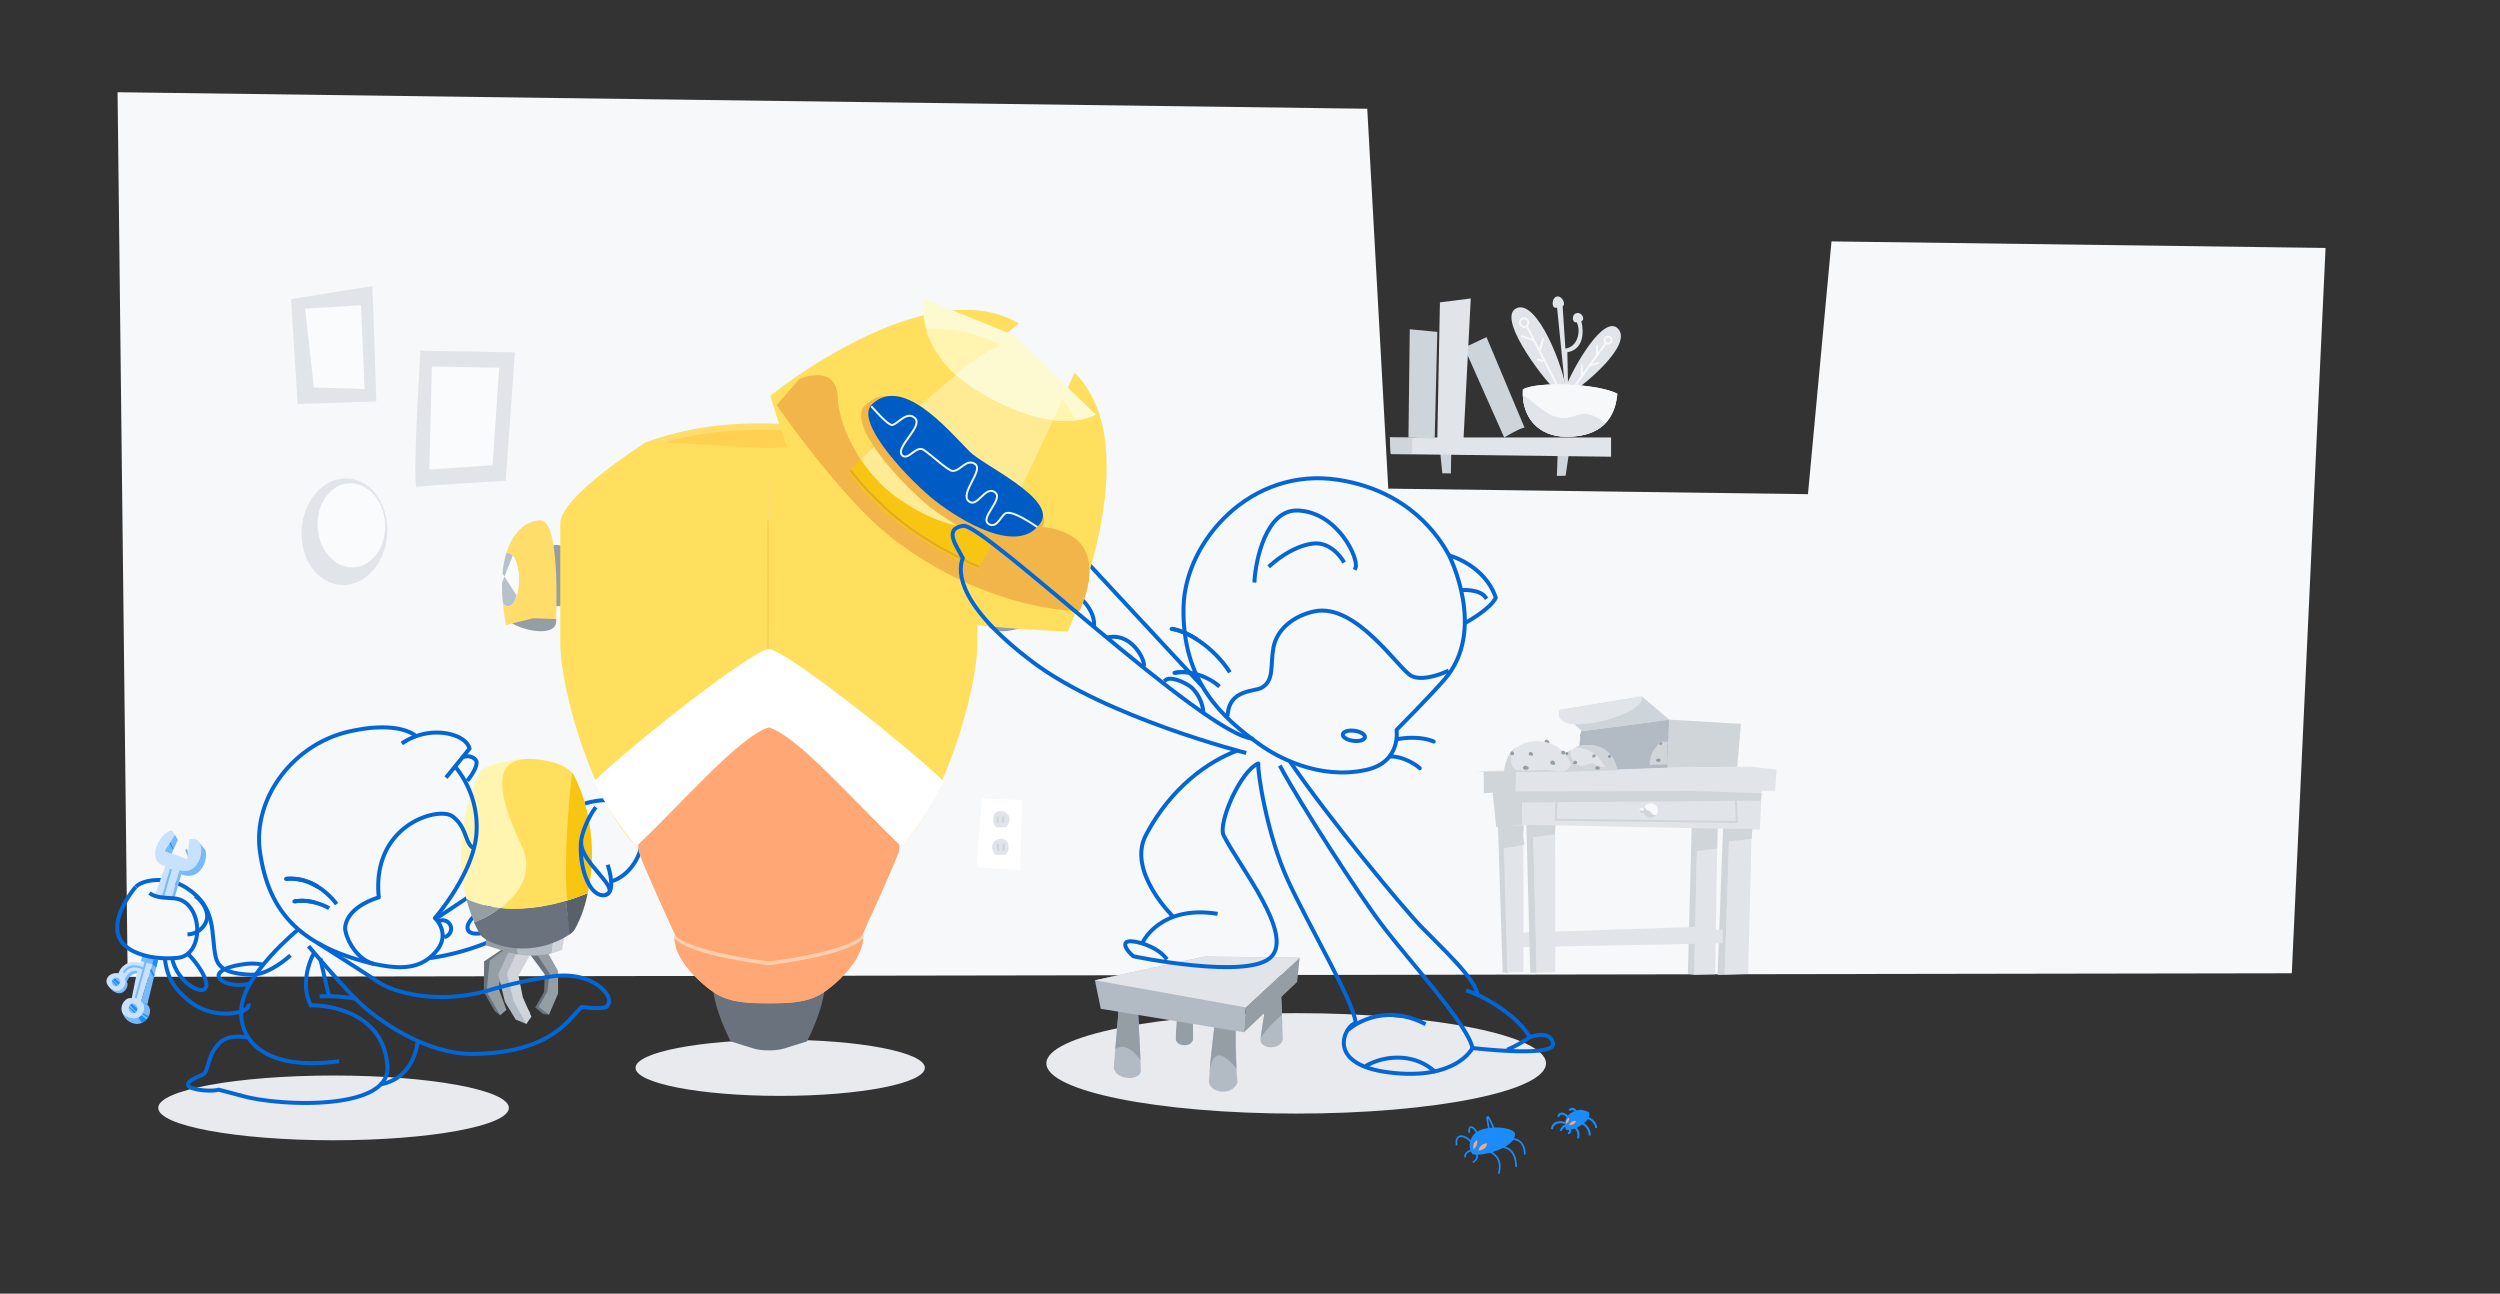 <svg width="1059" height="548" fill="none" xmlns="http://www.w3.org/2000/svg"><rect width="100%" height="100%" fill="#333333" stroke="none"/><path d="M549.06 471.715c-58.444 0-105.821-9.525-105.821-21.275 0-11.75 47.377-21.274 105.821-21.274 58.443 0 105.821 9.524 105.821 21.274 0 11.75-47.378 21.275-105.821 21.275zm-218.57-7.496c-33.841 0-61.274-5.325-61.274-11.895 0-6.57 27.433-11.895 61.274-11.895s61.275 5.325 61.275 11.895c0 6.57-27.434 11.895-61.275 11.895zm-189.197 18.798c-41.014 0-74.262-6.139-74.262-13.713 0-7.574 33.248-13.713 74.262-13.713s74.262 6.139 74.262 13.713c0 7.574-33.248 13.713-74.262 13.713z" fill="#E8EAEE"/><path d="M673.072 471.135c1.62 3.833-7.008 8.246-9.787 7.43-1.581-6.719 3.28-7.693 5.124-8.299 1.844-.606 4.663.869 4.663.869z" fill="#1B8CFA"/><path d="M664.786 476.602a2.488 2.488 0 012.753-1.792s-.171 1.726-2.753 1.792z" fill="#FFA875"/><path d="M664.536 477.788c.698 1.067.856 2.107-.277 2.252m-.407-2.885c-1.16-.645-1.976.092-2.78 1.91m5.716-1.699a4.035 4.035 0 011.594 4.848m.737-6.574c2.766.237 4.439 3.346 4.255 5.388m-1.896-7.68a5.27 5.27 0 014.715 4.466m-12.79-1.805c-1.409-1.027-5.743-1.172-5.993 2.305m6.718-4.65c-.435-2.055-3.952-2.779-3.952-.579m7.745-1.318c-.237-1.989-2.345-2.779-3.03-1.317" stroke="#1B8CFA" stroke-width=".87" stroke-miterlimit="10"/><path d="M663.403 476.009a2.372 2.372 0 011.212-2.529s.553 1.119-1.212 2.529z" fill="#FFA875"/><path d="M54.083 413.806l-4.28-374.735 529.368 6.995 8.904 160.923 177.777 2.344 9.971-107.07 209.284 2.766-14.304 307.249-916.72 1.528z" fill="#F6F8FA"/><path d="M135.273 399.895s18.572 11.79 25.5 16.414c5.387 3.596 23.064 9.366 44.968 3.596" stroke="#0366D6" stroke-width="1.69" stroke-linecap="square" stroke-linejoin="round"/><path d="M218.123 149.29l-40.002-.737s-3.701 58.515-1.475 57.777c2.226-.738 37.552-2.635 37.552-2.635l3.925-54.405z" fill="#E1E4E8"/><path d="M208.652 197.069l2.806-41.297-28.503-.554-1.12 43.709 26.817-1.858z" fill="#F9FBFC"/><path d="M713.653 341.815l10.38.738.368-4.255h-10.748v3.517z" fill="#D0D5DA"/><path d="M670.99 311.569c0 .343-.5.58-1.054.541-.553-.04-.698-.106-.671-.448.026-.343.461-1.054 1.027-1.015a.812.812 0 01.54.317.808.808 0 01.158.605zm35.682.83a.766.766 0 01.316-.553l-.105.935a.428.428 0 01-.211-.382zm-3.306-1.514a.661.661 0 01.384-.341.637.637 0 01.26-.033.64.64 0 01.252.071c-.33.21-.659.421-.949.645a.44.44 0 01.053-.342z" fill="#959DA5"/><path d="M638.827 412.216l-2.296-.273-2.027-63.434 2.527-1.126" fill="#D0D5DA"/><path d="M742.094 348.091l-1.568 64.456-9.954.38 2.086-64.159 9.436-.677z" fill="#E1E4E8"/><path d="M730.571 412.927l-2.989.039 2.324-63.056 2.751-1.142" fill="#D0D5DA"/><path d="M727.719 338.833l-1.195 73.883-8.875.248 1.648-73.468 8.422-.663z" fill="#E1E4E8"/><path d="M727.395 359.363l-9.205 1.266.588-11.496 8.885-.485-.268 10.715z" fill="#D0D5DA"/><path d="M717.65 412.964l-2.668-.518 1.854-71.811 2.462-1.139" fill="#D0D5DA"/><path d="M718.003 392.632l-71.8 2.427.357 6.108 71.61-2.793-.167-5.742z" fill="#E1E4E8"/><path d="M729.729 393.809l-86.647 1.317.304 6.109 86.418-1.683-.075-5.743z" fill="#E1E4E8"/><path d="M645.282 346.721l.033 64.975-6.82.274-1.832-64.583 8.619-.666z" fill="#E1E4E8"/><path d="M634.751 353.341l10.388.615.313-4.273-10.747.141.046 3.517z" fill="#D0D5DA"/><path d="M658.738 346.216l.093 65.541-7.926.301-1.603-65.165 9.436-.677z" fill="#E1E4E8"/><path d="M650.905 412.058l-2.675-.018-1.692-63.991 2.764-1.156" fill="#D0D5DA"/><path d="M648.298 354.758l10.35-1.321.313-4.26-10.734.141.071 5.44zm-3.437-22.101l.021 16.704-11.092 1.028-1.919-18.867 12.99 1.135z" fill="#D0D5DA"/><path d="M752.554 326.059l-110.146 3.323-16.7-2.772 115.711-1.881 11.135 1.33z" fill="#E1E4E8"/><path d="M642.189 326.763l-13.711.18.119 9.075 14.989-1.092-1.397-8.163z" fill="#D0D5DA"/><path d="M746.341 332.477l-.859 18.903-100.601-2.018-.021-16.705 101.481-.18z" fill="#E1E4E8"/><path d="M746.203 335.996l-.328 3.153-103.514.8.643-7.228 103.199 3.275z" fill="#D0D5DA"/><path d="M752.555 326.059l-.622 8.9-110.001.331.257-8.527 110.366-.704z" fill="#E1E4E8"/><path d="M731.652 356.488l10.351-1.176.313-4.26-10.734.141.07 5.295zm-85.909 1.347l-9.055 1.593-1.397-8.123 9.848 2.651.604 3.879z" fill="#D0D5DA"/><path d="M695.017 344.372l2.319-.03-.028-2.134-2.318.03a1.743 1.743 0 00-.567 1.022 1.326 1.326 0 00.594 1.112z" fill="#F6F8FA"/><path d="M735.298 338.181l.407 9.994-76.678-.948.416-10.558" stroke="#D0D5DA" stroke-width=".84" stroke-miterlimit="10"/><path d="M699.286 346.385a3.056 3.056 0 11-.078-6.112 3.056 3.056 0 01.078 6.112z" fill="#F6F8FA"/><path d="M696.222 343.777a3.004 3.004 0 01.539-2.142c-.005.106-.004.211.004.316.097.328.268.628.5.878.231.251.517.445.836.567.247.057.487.142.715.254.253.184.474.408.654.664.341.441.803.774 1.33.957.276.031.554.027.829-.011a2.992 2.992 0 01-2.014 1.133 3.04 3.04 0 01-3.393-2.616z" fill="#D0D5DA"/><path d="M694.464 343.259l2.111.315.208.762-1.765.023c-.596-.243-.554-1.1-.554-1.1zm41.41-18.458l-29.633.414.802-19.232.038-1.146 30.4 1.789-1.607 18.175z" fill="#D0D5DA"/><path d="M695.479 294.989l-34.925 5.792 9.562 8.952 36.965-4.896-11.602-9.848z" fill="#CED5DA"/><path d="M695.48 295.042c2.735 7.711-38.838 18.806-34.925 5.726l34.925-5.726z" fill="#E1E4E8"/><path d="M670.116 309.733l-1.826 16.505 37.951-1.023.84-20.378-36.965 4.896z" fill="#B2BBC4"/><path d="M670.117 309.733l-1.826 16.505 38.166-1.685" stroke="#B2BBC4" stroke-width=".84" stroke-miterlimit="10"/><path d="M660.435 326.973l24.439-.741a11.645 11.645 0 00-11.994-10.607c-11.174-.275-12.445 11.348-12.445 11.348z" fill="#E1E4E8"/><path d="M672.92 315.625c9.224.209 11.344 7.203 11.825 9.713-1.665.601-3.708.549-4.751-.636-2.059-2.371-2.801-4.667-5.864-6.247a19.016 19.016 0 00-6.823-1.966 13.668 13.668 0 015.613-.864z" fill="#D0D5DA"/><path d="M665.332 317.595a6.146 6.146 0 001.383 5.054 5.029 5.029 0 002.538 1.532 5.028 5.028 0 002.96-.168 6.294 6.294 0 011.927-.711c.927.108 1.809.46 2.556 1.021a4.817 4.817 0 005.132-.396 3.828 3.828 0 001.288-2.257 3.124 3.124 0 00-.009-.619 12.843 12.843 0 011.754 5.181l-24.439.741s.351-6.447 4.91-9.378z" fill="#D0D5DA"/><path d="M677.672 325.457c.005.342-.492.586-1.059.554-.567-.033-.993-.343-.971-.686.022-.343.74-.813 1.307-.781a.807.807 0 01.699.591c.03.105.038.214.024.322zm-9.606-2.312c.004.342-.493.586-1.06.554-.567-.032-.686-.083-.664-.426.022-.343.434-1.073 1.001-1.028a.806.806 0 01.723.9zm7.88-2.817c.004.303-.441.52-.929.487-.488-.033-.607-.085-.584-.375.022-.29.383-.94.87-.907a.727.727 0 01.643.795zm-11.651-1.442a.71.71 0 01-.409.954.847.847 0 01-.673-.096c-.278-.129-.313-.787.091-1.069a.72.72 0 01.54-.102.72.72 0 01.451.313zm18.129 1.199a.746.746 0 01.003.566.732.732 0 01-.399.401.972.972 0 01-.686-.11c-.278-.128-.3-.773.091-1.068a.72.72 0 01.54-.102.72.72 0 01.451.313zm-28.146-5.718c.005.408.55.743 1.221.735.672-.009.829-.077.824-.486-.005-.408-.465-1.311-1.124-1.302a.966.966 0 00-.688.327.965.965 0 00-.233.726z" fill="#959DA5"/><path d="M666.296 326.857l-29.202.197s.971-13.45 14.32-13.058c13.349.392 14.882 12.861 14.882 12.861z" fill="#E1E4E8"/><path d="M637.147 327.053s.185-7.024 5.014-10.512c-.412.743-.996 1.435-1.421 2.179a6.319 6.319 0 00-.066 5.995c.998 1.831 2.575 1.56 4.658 1.678a84.93 84.93 0 008.967-.302c1.601.059 3.192.277 4.751.65a6.94 6.94 0 004.669-.496c.824-.485 1.175-1.847 1.84-2.369.362.965.626 1.963.79 2.98l-29.202.197z" fill="#D0D5DA"/><path d="M645.161 325.368c.005.408.549.73 1.221.721.672-.008 1.194-.345 1.189-.753-.005-.408-.83-1.004-1.488-.995a.96.96 0 00-.922 1.027zm11.55-2.154c.006.409.55.731 1.209.722.658-.008.842-.011.836-.472-.006-.461-.465-1.311-1.136-1.302a.954.954 0 00-.868.669.973.973 0 00-.041.383zm-9.125-3.767c.005.356.483.639 1.062.632.58-.008.725-.01.719-.418-.005-.408-.41-1.128-.989-1.12a.84.84 0 00-.792.906zm13.871-1.038a.843.843 0 00.41 1.154 1.012 1.012 0 00.815-.076c.341-.136.41-.901-.017-1.317a.83.83 0 00-1.208.239zm-21.613.296a.875.875 0 00.146.966.865.865 0 00.278.201c.271.083.564.055.816-.076.327-.136.409-.915-.018-1.318a.85.85 0 00-.659-.149.85.85 0 00-.563.376z" fill="#959DA5"/><path d="M702.854 315.049a.763.763 0 00.481.468.871.871 0 00.63-.179c.222-.148.175-.701-.171-.947.68-.417 1.738-.088 2.633-.166l.018 1.396a.765.765 0 00-.309.558.438.438 0 00.216.379l-.301 7.237-7.229.239a11.492 11.492 0 014.032-8.985zm-.097 7.682a.746.746 0 00.278-.122.743.743 0 00.209-.22.783.783 0 00.107-.284.779.779 0 00-.013-.304c-.07-.315-.534-.507-1.046-.408-.512.099-.89.447-.833.762.057.316.799.675 1.311.576h-.013z" fill="#D0D5DA"/><path d="M702.305 321.393c.513-.099.976.093 1.046.408a.755.755 0 01-.094.588.779.779 0 01-.486.342c-.513.099-1.242-.261-1.325-.576-.083-.315.334-.663.859-.762zm1.673-6.055a.869.869 0 01-.63.179.76.76 0 01-.48-.468c.287-.228.613-.443.94-.658.359.299.366.799.17.947z" fill="#959DA5"/><path d="M659.492 201.601l3.701-.066 1.449-9.893-4.768-.698-.382 10.657zm-48.512-1.107l3.623.04.158-9.999-4.808-.079 1.027 10.038z" fill="#CED5DA"/><path d="M589.128 192.34l93.321 1.12v-8.154h-93.69l.369 7.034z" fill="#E1E4E8"/><path d="M645.793 181.143c-1.673 0-8.614 4.163-8.614 4.163l-16.939-38.057 9.444-4.44 16.109 38.334z" fill="#CED5DA"/><path d="M623.019 126.422l-3.056 59.16-11.117.277 1.106-57.777 13.067-1.66z" fill="#E1E4E8"/><path d="M608.847 140.583l-11.67-1.106-.554 45.829 11.117.553 1.107-45.276z" fill="#CED5DA"/><path d="M663.641 166.284c-1.028-10.249-12.592-40.112-21.417-35.647-8.825 4.466 14.488 33.723 17.571 35.278 3.082 1.554 3.846.369 3.846.369z" fill="#E1E4E8"/><path d="M662.653 165.362c3.78-10.025 16.939-32.749 22.853-26.004 5.914 6.745-13.449 22.724-18.73 26.28-5.282 3.557-4.123-.276-4.123-.276z" fill="#E1E4E8"/><path d="M663.101 166.508c0-1.476-3.53-36.213-3.53-36.213-2.635.882-2.345-4.413 0-4.703 2.344-.29 3.832 3.53 2.357 4.11l1.173 17.968c5.887-.896 6.48-8.549 4.715-11.197-1.765.593-2.358-3.227 0-3.82s3.82 2.793 2.055 3.385c1.185 5.006.83 11.988-5.941 13.173l.356 17.586-1.185-.289z" fill="#E1E4E8"/><path d="M685.123 166.784c-7.903-4.242-33.693-5.453-40.055-1.818-.606 11.527 6.362 20.037 18.506 20.037 11.222 0 20.324-4.532 21.549-18.219z" fill="#F6F8FA"/><path d="M685.123 166.784c-7.903-4.242-33.693-5.453-40.055-1.818-.606 11.527 6.362 20.037 18.506 20.037 11.222 0 20.324-4.532 21.549-18.219z" fill="#F6F8FA"/><path d="M653.564 173.713c2.885 2.068 6.309 3.728 9.839 3.359 2.476-.276 4.782-1.528 7.258-1.778s6.796 1.554 9.299 4.097c-3.952 4.044-9.813 5.612-16.386 5.612-11.248 0-18.058-7.298-18.519-17.534 3.082 1.7 5.624 4.189 8.509 6.244z" fill="#E1E4E8"/><path d="M660.611 165.032c-.329-.421-13.869-26.899-13.869-26.899m7.02 14.833l-2.582-.738m1.146-3.978l1.422-4.967m-4.148.843l-5.295-1.831" stroke="#F6F8FA" stroke-width=".84" stroke-miterlimit="10"/><path d="M643.824 136.792c-.072-1.015.657-1.895 1.63-1.965.972-.069 1.819.698 1.891 1.714.073 1.016-.657 1.896-1.629 1.965-.972.07-1.819-.698-1.892-1.714zm22.503 27.964c0-.435 14.199-19.76 14.199-19.76" stroke="#F6F8FA" stroke-width=".84" stroke-miterlimit="10"/><path d="M681.159 145.549a1.475 1.475 0 11-.001-2.95 1.475 1.475 0 01.001 2.95zm-4.729 4.743l.132-3.979m-2.911 8.405l3.675-1.041m-7.337 5.625l.132-4.861" stroke="#F6F8FA" stroke-width=".84" stroke-miterlimit="10"/><path d="M588.759 185.306l.369 7.034h9.075v-6.85l-9.444-.184z" fill="#D0D5DA"/><path d="M198.292 394.048c-1.293-2.369 2.183-6.76 7.763-9.807 5.581-3.046 11.153-3.596 12.446-1.226 1.293 2.369-2.182 6.759-7.763 9.806-5.58 3.047-11.153 3.596-12.446 1.227z" stroke="#0366D6" stroke-width="1.69" stroke-linecap="square" stroke-linejoin="round"/><path d="M432.926 338.93l-17.031-.738-2.226 29.258 18.519 1.106.738-29.626z" fill="#fff"/><path d="M426.221 350.404h-4.175c-2.489-2.082-1.66-7.219 2.081-6.811 3.741.409 4.584 3.952 2.094 6.811zm-4.465 11.777l4.176-.106c2.45-2.134 1.488-7.258-2.253-6.758-3.74.501-4.491 4.005-1.923 6.864z" fill="#E1E4E8"/><path d="M424.515 345.804l.92.072-.218 2.771-.919-.072.217-2.771zm.284 11.683l.919.073-.218 2.771-.919-.073.218-2.771zm-2.687-11.644l.921-.041.123 2.777-.921.041-.123-2.777zm.097 11.695l.921-.04.123 2.776-.921.041-.123-2.777z" fill="#CED5DA"/><path d="M641.684 479.961c1.159 6.007-14.134 10.249-17.901 8.918-2.292-2.503-1.554-8.562 3.649-10.314 5.203-1.752 12.934-1.028 14.252 1.396z" fill="#1B8CFA"/><path d="M637.758 483.887c3.596-2.925 8.219-.778 8.166 5.177m-12.367-3.109c5.347-.817 8.601 1.778 8.667 8.431m-13.515-7.456c5.479 1.554 7.666 5.019 6.085 10.261m-10.353-11.75c-2.871-4.795-8.311-6.099-7.415-.29m9.616-2.424c-1.318-5.506-4.887-7.1-4.255-2.911m8.535-.316c-.751-4.887-1.647-7.601-.158-5.691a18.448 18.448 0 012.318 5.836" stroke="#1B8CFA" stroke-width=".71" stroke-miterlimit="10"/><path d="M626.324 487.404a3.583 3.583 0 013.61-3.056s.065 2.516-3.61 3.056zm-2.08-.567a3.412 3.412 0 011.317-3.833s1.041 1.488-1.317 3.833z" fill="#FFA875"/><path d="M625.193 488.062a2.86 2.86 0 01.367 2.446 2.841 2.841 0 01-1.685 1.809m.04-4.913c-2.068-.277-3.675 1.633-3.253 2.871" stroke="#1B8CFA" stroke-width=".71" stroke-miterlimit="10"/><path d="M157.757 121.14l-34.444 5.559 2.78 44.446 33.324-1.12-1.66-48.885z" fill="#E1E4E8"/><path d="M152.936 129.281l1.489 35.567-21.483-.738-3.701-33.341 23.695-1.488z" fill="#F9FBFC"/><path d="M144.259 247.772c-9.998-.73-17.365-11.411-16.456-23.855.91-12.444 9.752-21.939 19.749-21.208 9.998.731 17.365 11.411 16.456 23.855-.91 12.444-9.751 21.939-19.749 21.208z" fill="#E1E4E8"/><path d="M134.544 223.388c-.589-9.822 5.331-18.168 13.224-18.641 7.893-.474 14.769 7.104 15.358 16.926.59 9.822-5.331 18.167-13.224 18.641-7.893.474-14.769-7.104-15.358-16.926z" fill="#F9FBFC"/><path d="M207.203 374.102l-21.549 14.385m28.175 7.482a106.45 106.45 0 01-30.835 9.762m76.33-32.551c7.613-2.108 16.214-13.845 11.314-26.241-4.9-12.396-22.484-6.665-22.484-6.665m-58.692-11.527l9.431-11.632s-.738-5.098-10.538-6.586a26.1 26.1 0 00-17.452 3.952" stroke="#0366D6" stroke-width="1.69" stroke-linecap="square" stroke-linejoin="round"/><path d="M418.028 256.835c-5.681 0-10.287-5.815-10.287-12.988 0-7.174 4.606-12.989 10.287-12.989 5.682 0 10.287 5.815 10.287 12.989 0 7.173-4.605 12.988-10.287 12.988zm19.06 6.784c-.909 1.449-11.288 5.349-16.662 3.07-5.374-2.279-.158-9.682-.158-9.682l16.82 6.612z" fill="#959DA5"/><path d="M424.667 220.412c4.953 0 11.433 3.82 14.489 14.029a1.937 1.937 0 00-.803-.184c-2.49 0-4.518 5.058-4.518 11.289s2.028 11.276 4.518 11.276a2.878 2.878 0 002.239-1.488 113.122 113.122 0 01-1.317 9.405l-11.46-2.845-9.734.316s-2.002-41.798 6.586-41.798z" fill="#FEDD6A"/><path d="M438.379 256.875c-2.49 0-4.518-5.045-4.518-11.276s2.028-11.289 4.518-11.289c.278.003.552.066.803.184 1.581 5.203 2.266 12.053 1.436 20.892a2.89 2.89 0 01-2.239 1.489z" fill="#F9FBFC"/><path d="M440.763 242.99c.093 1.212.172 2.464.198 3.781l-1.014-2.529.816-1.252zm-6.006 9.274a24.172 24.172 0 01-.895-6.718c0-4.479 1.053-8.352 2.568-10.17l3.504 8.866-5.177 8.022z" fill="#F9FBFC"/><path d="M440.96 246.771a75.558 75.558 0 01-.342 8.563 2.878 2.878 0 01-2.239 1.488c-1.489 0-2.806-1.791-3.623-4.558l5.177-8.022 1.027 2.529zm-2.581-12.514c.278.003.552.066.803.184a42.322 42.322 0 011.581 8.55l-.817 1.251-3.517-8.865a2.63 2.63 0 011.95-1.12z" fill="#B8C1C9"/><path d="M325.669 444.934c-5.703 0-6.585-.949-16.148-3.807 0 0-7.6-14.24-7.6-24.7h47.497c0 10.46-7.6 24.7-7.6 24.7-9.497 2.858-10.445 3.807-16.149 3.807z" fill="#6A737D"/><path d="M377.921 187.479c-12.223-4.163-62.881-16.032-104.491 0l20.048 11.21 68.334-.737 16.109-10.473z" fill="#FEDD6A"/><path d="M361.812 200.731l16.109-10.538c-12.223-4.15-62.881-16.032-104.491 0" fill="#FFD051"/><path d="M235.588 256.835c-5.681 0-10.287-5.815-10.287-12.988 0-7.174 4.606-12.989 10.287-12.989 5.681 0 10.287 5.815 10.287 12.989 0 7.173-4.606 12.988-10.287 12.988z" fill="#959DA5"/><path d="M325.669 299.859c-.316-.804-55.768 59.279-56.045 58.62-17.123-16.15-32.297-64.548-32.297-86.455v-50.347c0-11.408 36.104-34.25 36.104-34.25 18.993 0 43.163 2.318 51.712 2.318 8.548 0 33.772-2.318 52.778-2.318 0 0 36.091 22.789 36.091 34.25v50.347c0 21.854-15.2 70.305-32.297 86.455-.277.711-55.729-59.424-56.046-58.62z" fill="#FFDF5D"/><path d="M216.542 263.619c.896 1.449 11.275 5.349 16.649 3.07 5.374-2.279.158-9.682.158-9.682l-16.807 6.612z" fill="#959DA5"/><path d="M228.95 220.412c-4.952 0-11.433 3.82-14.489 14.029.252-.118.526-.181.804-.184 2.489 0 4.518 5.058 4.518 11.289s-2.029 11.276-4.518 11.276a2.895 2.895 0 01-2.239-1.488c.276 2.924.724 6.046 1.317 9.405l11.459-2.845 9.734.316s2.015-41.798-6.586-41.798z" fill="#FEDD6A"/><path d="M215.238 256.875c2.489 0 4.518-5.045 4.518-11.276s-2.029-11.289-4.518-11.289a1.945 1.945 0 00-.804.184c-1.567 5.203-2.265 12.053-1.435 20.892a2.89 2.89 0 002.239 1.489z" fill="#F9FBFC"/><path d="M212.867 242.99a56.637 56.637 0 00-.197 3.781l1.001-2.529-.804-1.252zm5.994 9.274c.618-2.185.92-4.447.895-6.718 0-4.479-1.04-8.352-2.555-10.17l-3.53 8.866 5.19 8.022z" fill="#F9FBFC"/><path d="M212.67 246.771a75.326 75.326 0 00.329 8.563 2.898 2.898 0 002.239 1.488c1.489 0 2.806-1.791 3.622-4.558l-5.189-8.022-1.001 2.529zm2.569-12.514a1.945 1.945 0 00-.804.184 41.47 41.47 0 00-1.567 8.55l.803 1.251 3.53-8.865a2.624 2.624 0 00-1.962-1.12z" fill="#B8C1C9"/><path d="M325.669 292.732l-56.453 48.451 1.317 19.575c5.269 13.054 16.201 36.674 16.201 36.674 8.548 11.394 29.452 17.125 38.949 17.125 9.496 0 30.4-5.704 38.948-17.125 0 0 10.959-23.62 16.201-36.674l1.317-19.575-56.453-48.451" fill="#FFA875"/><path d="M282.888 365.645c5.506-.356 10.669-2.635 16.056-3.623 5.822-1.04 12.75-.118 16.043 4.795 2.068 3.083 2.239 7.035 3.622 10.46a16.059 16.059 0 0019.415 8.826c2.319-.791 4.531-2.161 6.981-2.148 5.111 0 8.167 5.744 12.75 8.01a11.855 11.855 0 009.221.21l-2.424 5.27c-8.548 11.394-29.452 17.125-38.949 17.125-9.496 0-30.4-5.704-38.948-17.125 0 0-9.932-21.42-15.411-34.738 3.899 1.304 7.113 3.241 11.644 2.938z" fill="#FFA875"/><path d="M325.669 423.409c-7.811 0-16.609 0-23.459-4.742 0 0-15.634-10.46-16.609-22.803 6.849 7.601 40.068 11.395 40.068 11.395s33.232-3.794 40.068-11.395c-.974 12.343-16.609 22.803-16.609 22.803-6.849 4.742-15.635 4.742-23.459 4.742z" fill="#FFCFAF"/><path d="M325.327 220.504l-.079 87.627" stroke="#FFD051" stroke-width=".84" stroke-miterlimit="10"/><path d="M325.34 203.985l-.013 16.519" stroke="#FEDD6A" stroke-width=".84" stroke-miterlimit="10"/><path d="M325.669 424.977c-7.811 0-16.609 0-23.459-4.743 0 0-15.634-10.459-16.609-22.802 6.849 7.601 40.068 11.394 40.068 11.394s33.232-3.793 40.068-11.394c-.974 12.343-16.609 22.802-16.609 22.802-6.849 4.743-15.635 4.743-23.459 4.743z" fill="#FFA875"/><path d="M287.748 401.647c5.269 3.412 9.523 8.786 15.661 9.946 6.731 1.317 17.967 7.904 32.93 5.269a78.765 78.765 0 0011.67-3.372 10.381 10.381 0 018.482.513 55.408 55.408 0 01-7.402 6.231c-6.85 4.743-15.635 4.743-23.459 4.743s-16.609 0-23.459-4.743c0 0-12.908-8.641-16.003-19.496.566.29 1.093.593 1.58.909z" fill="#FFA875"/><path d="M325.669 308.131c-12.342 3.794-35.142 30.391-56.045 50.348 0 0-9.102-9.445-18.045-27.545 18.045-17.125 66.49-55.103 74.09-56.065 7.6.962 56.046 38.953 74.091 56.065-11.473 22.539-18.045 27.545-18.045 27.545-20.904-19.957-43.691-46.554-56.046-50.348z" fill="#fff"/><path d="M198.484 330.078s4.794-6.06 2.977-8.247a4.735 4.735 0 00-4.65-1.317m-20.798-8.852s-6.902-6.587-27.977-1.818c-23.999 5.374-41.161 28.533-37.895 51.059 3.267 22.526 14.002 39.137 47.418 47.225" stroke="#0366D6" stroke-width="1.69" stroke-linecap="square" stroke-linejoin="round"/><path d="M126.04 393.98s-22.734 18.535-23.814 33.249c-1.159 15.584 12.882 26.135 40.582 22.394" stroke="#0366D6" stroke-width="1.69" stroke-linecap="square" stroke-linejoin="round"/><path d="M142.584 382.994s-6.019-8.76-16.017-10.539a20.885 20.885 0 00-5.268-.197" stroke="#0366D6" stroke-width="1.69" stroke-linejoin="round"/><path d="M216.252 399.724l3.135 4.294-9.155 5.586 1.041 9.221.58 11.236-2.279-1.765-4.61-8.035.092-13.028 11.196-7.509z" fill="#6A737D"/><path d="M217.438 399.539l3.122 4.295-8.127 6.665-1.159 8.326 3.253 8.971-2.674 2.265-5.716-9.972 1.304-13.265 9.997-7.285z" fill="#959DA5"/><path d="M228.673 400.369l6.309 11.184-.013 9.564-2.437 8.694-2.555-.316-3.24-2.727 3.741-6.573.25-7.483-7.574-10.261 5.519-2.082z" fill="#6A737D"/><path d="M216.529 400.923l5.19 2.41-5.782 10.223 3.292 8.549 5.348 6.889-1.646 4.743-4.466-1.831-4.57-7.496-2.858-11.671 5.492-11.816z" fill="#B2BBC4"/><path d="M230.096 400.119l6.309 11.197v9.564l-3.872 8.931-4.36-3.28 3.728-6.573.895-7.588-6.612-10.038 3.912-2.213z" fill="#959DA5"/><path d="M220.217 400.606l5.189 2.424-5.782 10.209 1.831 9.182 3.635 8.22-2.16 3.096-5.335-9.643-2.871-11.671 5.493-11.817zm17.927 1.752l1.317-8.773h-4.821a33.256 33.256 0 01-1.001 10.262 33.23 33.23 0 004.505-1.489z" fill="#D1D5DA"/><path d="M205.755 400.462c4.438 1.251 9.799 3.187 13.738 3.846a21.188 21.188 0 01.474-10.433l-13.844.171-.368 6.416z" fill="#959DA5"/><path d="M233.626 403.9c.729-3.378.925-6.85.579-10.288l-14.646.79a18.746 18.746 0 00-.066 9.88c4.69.803 9.493.674 14.133-.382z" fill="#B2BBC4"/><path d="M220.704 401.779a36.085 36.085 0 0020.785-6.113c-.461-4.716-1.317-9.497-1.673-14.411a73.158 73.158 0 01-27.858 3.162 40 40 0 01-11.182 6.257 50.237 50.237 0 002.634 5.164c1.014 1.778 7.086 5.611 17.294 5.941z" fill="#6A737D"/><path d="M248.944 378.304c-1.962.685-6.836 2.635-9.22 3.281.461 3.807 1.054 10.301 1.555 14.266a7.215 7.215 0 002.318-2.358 53.309 53.309 0 005.347-15.189z" fill="#586069"/><path d="M197.575 380.847c-6.717-25.029 3.135-49.557 5.967-54.445 7.745-5.124 29.491-7.903 38.79.804 7.35 12.844 10.735 33.275 6.586 51.098-14.186 5.955-35.01 10.091-51.343 2.543z" fill="#FFF5B1"/><path d="M234.851 323.096a19.111 19.111 0 017.455 4.11c7.35 12.844 10.735 33.275 6.586 51.098-10.248 4.282-23.907 7.628-36.881 6.35 4.597-3.623 15.306-12.936 9.023-26.241-11.236-24.067-14.739-42.654 13.817-35.317z" fill="#FFDF5D"/><path d="M242.359 327.206c7.35 12.844 10.735 33.275 6.586 51.098a84.727 84.727 0 01-8.707 3.109c-1.343-14.991.303-38.729 2.121-54.207z" fill="#F9C513"/><path d="M200.895 390.674a48.916 48.916 0 0010.932-6.047 47.178 47.178 0 01-14.252-3.78 74.459 74.459 0 003.32 9.827z" fill="#959DA5"/><path d="M139.409 384.72s-6.928-4.229-14.713-2.885" stroke="#0366D6" stroke-width="1.69" stroke-linejoin="round"/><path d="M134.352 375.499a21.281 21.281 0 00-13.172-3.188m11.761 9.88a20.66 20.66 0 00-8.245-.356" stroke="#0366D6" stroke-width="1.69" stroke-linecap="round" stroke-linejoin="round"/><path d="M257.664 367.12s4.031 12.409-2.318 12.12c-6.348-.29-10.089-12.976-9.22-22.79.329-3.728 3.174-10.38 5.769-13.845m-5.716 14.385c0 8.365 15.898 18.719 11.222 21.591m-121.548 28.23s2.397 10.697 3.293 14.187m-6.335-16.848c-1.805 2.924-5.546 13.318-1.16 21.643m45.232 15.505s-1.041 14.978-15.121 17.916" stroke="#0366D6" stroke-width="1.69" stroke-linecap="square" stroke-linejoin="round"/><path d="M123.037 404.703c-4.202 3.689-10.959 8.51-17.123 8.168-6.164-.343-13.093-1.212-14.489-7.285-2.292-9.748.909-21.169-12.921-29.771-7.903-4.874-18.44-3.149-20.956-.106" stroke="#0366D6" stroke-width="1.69" stroke-miterlimit="10"/><path d="M79.412 395.798a8.689 8.689 0 008.14-6.073c1.014-3.491-1.778-8.167-4.847-10.103M69.81 405.889c.962 7.983 3.57 12.237 9.602 17.533a24.694 24.694 0 0023.051 4.966c1.514-.474 3.306-1.725 2.766-3.214" stroke="#0366D6" stroke-width="1.69" stroke-miterlimit="10"/><path d="M62.394 425.569c3.293 3.07-.974 9.525-5.966 7.904a6.456 6.456 0 01-4.637-4.966l5.677-5.651 4.926 2.713zm-2.121-16.571a6.995 6.995 0 00-9.22 4.307c-4.307-.658-7.284 3.649-2.977 6.587 4.308 2.937 6.955-2.635 5.625-3.952 1-2.635 2.99-3.952 5.268-3.649" fill="#77BAFC"/><path d="M60.735 404.031l-1.318 3.952a6.994 6.994 0 00-5.541.159 6.981 6.981 0 00-3.679 4.149c-4.307-.659-7.297 3.649-2.977 6.586 4.32 2.938 6.955-2.634 5.625-3.952 1-2.634 2.99-3.952 5.269-3.649l-2.319 11.606c-3.319-1.001-6.954 5.941-1.66 7.904 6.955 2.634 8.286-4.98 5.638-6.587l5.598-18.468" fill="#C8E2FD"/><path d="M64.462 408.365a19.59 19.59 0 01-4.768-1.449l.75-1.989 4.927.791-.909 2.647z" fill="#77BAFC"/><path d="M67.031 406.35l-4.636 19.219-2.648-1.317 5.625-18.561 1.66.659z" fill="#77BAFC"/><path d="M66.952 406.679c-.092.422-.75 3.148-.75 3.148l-1.74-1.488.58-1.818 1.91.158z" fill="#1B8CFA"/><path d="M83.271 355.673l3.662 4.281c1.58 4.585-2.49 13.582-10.116 10.433l-.83-1.817 6.296-4.809.988-8.088z" fill="#77BAFC"/><path d="M81.862 358.571l2.319 3.148-2.49 1.41-1.567-3.649 1.739-.909z" fill="#1B8CFA"/><path d="M79.123 359.572l1.66 3.636-1.08-.158-1.318-2.99.738-.488zm-4.966-5.914l1.199 2.147-2.727 5.849-3.61-1.001 3.478-7.088 1.66.093z" fill="#77BAFC"/><path d="M72.668 380.504l-7.297-.671 4.636-12.923c-8.285-1.989-2.977-13.582 2.635-15.242l1.488 1.99-4.307 6.797 9.444 3.478.988-8.458 2.16-.158c5.795 1.818 2.318 16.23-6.467 13.253l-3.28 11.934z" fill="#C8E2FD"/><path d="M69.02 379.925l3.398-11.764" stroke="#77BAFC" stroke-width=".88" stroke-miterlimit="10"/><path d="M76.805 370.387l-2.938 10.157-1.198-.04 3.306-11.935.83 1.818z" fill="#77BAFC"/><path d="M57.442 375.709c-7.363 9.076-12.724 21.788-.58 27.427 5.756 2.634 11.855 3.135 18.23 2.634 11.854-.935 11.077-24.041-1.225-25.213-3.662-.356-7.745-.079-10.537-2.253" stroke="#0366D6" stroke-width="1.69" stroke-miterlimit="10"/><path d="M54.656 427.712c-.35-1.08.135-2.204 1.083-2.511.948-.308 2 .318 2.35 1.398.35 1.08-.135 2.204-1.083 2.511-.948.308-2-.318-2.35-1.398zm-6.386-10.151c-.796-.407-1.067-1.472-.604-2.379.463-.908 1.485-1.313 2.282-.906.797.406 1.067 1.472.604 2.379-.463.907-1.484 1.313-2.281.906z" fill="#77BAFC"/><path d="M63.962 410.328l1.502 2.648-.343 1.001-1.567-2.74.408-.909zm-3.978 19.799l2.081 1.739a8.086 8.086 0 01-1.988 1.41l-1.41-2.148 1.317-1.001zm.342-.5l2.398 1.501.408-.592-2.648-1.318-.158.409zm-5.229-3.807l2.634 2.634c.234-.345.374-.744.409-1.159-.25-.25-2.398-2.121-2.398-2.121l-.645.646zm-6.454-11.356l2.147 1.805c-.237.329-.58.909-.58.909l-2.318-2.318.751-.396zm6.047 11.935l2.818 2.398-.474.289-2.424-2.278.08-.409zm-7.008-11.25l2.12 2.213-.42.251-1.897-1.989.197-.475z" fill="#1B8CFA"/><path d="M71.338 358.294l1.66 2.319-.369 1.041-2.779-1.199 1.488-2.161z" fill="#77BAFC"/><path d="M71.839 357.214l1.41 2.74.157-.579-1.238-2.569-.33.408z" fill="#1B8CFA"/><path d="M61.815 407.009l-4.347 15.781m3.122-12.541c-1.99-1.001-5.954-1.989-8.193 1.739" stroke="#77BAFC" stroke-width=".88" stroke-miterlimit="10"/><path d="M508.57 289.939l-49.393-53.153" stroke="#0366D6" stroke-width="1.69" stroke-linecap="square" stroke-linejoin="round"/><path d="M416.906 222.065c-5.618-.742-9.4-7.191-8.446-14.404.953-7.213 6.28-12.457 11.898-11.715 5.618.743 9.399 7.192 8.446 14.404-.953 7.213-6.28 12.458-11.898 11.715z" fill="#B8C1C9"/><path d="M436.509 229.211c-1.001 1.436-11.631 5.204-16.847 2.819-5.216-2.384.501-9.8.501-9.8l16.346 6.981z" fill="#B8C1C9"/><path d="M426.485 185.319c4.952 0 11.235 3.873 13.79 14.2a1.937 1.937 0 00-.803-.184c-2.49 0-4.768 5.111-5.098 11.408-.329 6.297 1.436 11.421 3.952 11.421a3.07 3.07 0 002.305-1.502 107.617 107.617 0 01-1.831 9.498l-11.301-2.872-9.76.316s.158-42.285 8.746-42.285z" fill="#CED5DA"/><path d="M438.3 222.164c-2.489 0-4.254-5.111-3.951-11.421.303-6.31 2.634-11.408 5.097-11.408.278.003.552.066.804.184 1.317 5.27 1.633 12.199.329 21.077a3.063 3.063 0 01-2.279 1.568z" fill="#F9FBFC"/><path d="M441.396 208.135v3.82l-.87-2.635.87-1.185zm-6.481 9.418a24.2 24.2 0 01-.54-6.81c.237-4.532 1.475-8.444 3.082-10.288l3.069 8.997-5.611 8.101z" fill="#F9FBFC"/><path d="M441.396 211.994a75.125 75.125 0 01-.791 8.668 3.061 3.061 0 01-2.305 1.502c-1.488 0-2.713-1.818-3.385-4.611l5.611-8.101.87 2.542zm-1.924-12.659c.278.003.552.066.804.184a41.599 41.599 0 011.12 8.655l-.87 1.252-3.069-8.971a2.806 2.806 0 012.015-1.12z" fill="#B8C1C9"/><path d="M463.458 264.476c.21-6.35-7.376-16.216-19.336-15.94m158.994 184.937c-18.15-9.089-31.335 2.213-31.335 2.213" stroke="#0366D6" stroke-width="1.69" stroke-linecap="square" stroke-linejoin="round"/><path d="M523.587 432.854s-.132 21.683.632 25.622c-2.635 6.705-13.567 4.097-11.973-1.66 0-5.506 2.529-25.029 2.529-25.029l8.812 1.067z" fill="#B2BBC4"/><path d="M505.304 420.774s.079 16.822.079 19.694c-1.12 3.57-7.613 2.727-7.297-.698-.132-3.333 1.435-19.048 1.435-19.048l5.783.052z" fill="#959DA5"/><path d="M482.083 428.678s1.172 21.077 1.172 25.332c-1.383 4.373-11.13 3.003-11.459-1.805.276-4.083 2.041-24.106 2.133-24.871l8.154 1.344z" fill="#B2BBC4"/><path d="M523.586 432.854c-.461 6.582-.391 13.19.211 19.76-8.285-9.748-9.958-4.69-11.328 0 .804-8.326 2.305-20.866 2.305-20.866l8.812 1.106zm-41.504-4.176s.672 12.765 1.027 20.366c-4.491-6.165-8.206-6.495-10.682-4.624.646-7.496 1.436-16.572 1.502-17.125l8.153 1.383z" fill="#959DA5"/><path d="M542.672 421.446s.711 16.243.711 19.114c-1.238 4.519-10.537 3.873-9.352-.935.369-3.241 2.858-18.284 2.858-18.284l5.783.105z" fill="#B2BBC4"/><path d="M527.736 426.742l22.813-21.09-40.384-.435-46.365 10.025 2.49 12.093 60.629 9.945.817-10.538z" fill="#B2BBC4"/><path d="M542.672 421.446s.25 4.163.355 8.497a47.28 47.28 0 00-8.996 9.682c.369-3.241 2.858-18.284 2.858-18.284l5.783.105z" fill="#959DA5"/><path d="M550.549 405.652l-1.093 10.327-22.537 21.301.817-10.538 22.813-21.09z" fill="#959DA5"/><path d="M550.549 405.652l-40.384-.435-46.365 10.025 63.936 11.5 22.813-21.09z" fill="#E1E4E8"/><path d="M579.249 451.151a27.292 27.292 0 0113.989-3.108 23.055 23.055 0 0114.251 5.598" stroke="#0366D6" stroke-width="1.69" stroke-linecap="square" stroke-linejoin="round"/><path d="M493.805 405.731c-4.07-5.019-13.026-7.483-15.806-6.943-2.779.541-.829 3.847 2.108 6.297 0 0 48.735 10.157 58.363.264 9.629-9.893-13.316-37.991-20.126-51.468-2.555-5.058 7.06-27.347 14.673-30.456-.421 3.201 3.609 30.153 12.632 49.689s27.99 51.494 28.635 60.28c-3.951.329-14.146 17.415 14.331 20.919 28.477 3.504 35.115-10.38 35.115-10.38-1.883-9.788-26.488-36.529-38.197-51.942-10.406-13.713-34.602-51.309-43.006-66.959" stroke="#0366D6" stroke-width="1.69" stroke-linecap="square" stroke-linejoin="round"/><path d="M414.038 241.067c-10.538-4.149-37.566-21.208-54.623-41.126-6.125-7.166 56.111-52.455 62.868-54.392a80.528 80.528 0 0127.924 23.554c-7.31 19.377-27.779 69.014-36.261 72.333" fill="#FEEB93"/><path d="M338.657 160.343s15.569-6.587 16.122 7.772c.553 14.358 11.657 33.156 25.237 42.733 35.418 25.029 54.491 4.782 73.695 16.098 15.108 8.905 3.451 31.747 3.451 31.747s-36.696.803-77.396-29.416c-22.945-17.032-50.843-57.816-50.843-57.816l9.734-11.118z" fill="#F9C513"/><path d="M340.619 167.957s14.16 32.155 41.912 53.548c27.753 21.393 69.099 32.037 69.099 32.037" stroke="#E3A92E" stroke-width=".94" stroke-miterlimit="10"/><path d="M452.407 164.216a1237.107 1237.107 0 01-6.27 13.779c12.25 1.528 18.032-2.345 18.032-2.345l-11.762-11.434zM403.58 131.48a81.31 81.31 0 00-12.342 2.069c.579 6.27 3.411 15.9 13.685 25.226a1424.936 1424.936 0 0121.839-17.915l-23.182-9.38z" fill="#FFF5B1"/><path d="M431.609 137s-81.875 64.746-84.035 79.038c-2.16 14.293-21.298-48.397-21.298-48.397s66.24-53.694 105.333-30.641zm23.577 20.8s-41.78 95.676-55.084 101.433c-13.303 5.757 52.213 8.286 52.213 8.286s35.076-77.721 2.871-109.692" fill="#FFDF5D"/><path d="M453.711 226.946c-9.418-5.546-18.796-3.531-30.097-2.964a408.036 408.036 0 01-9.576 17.125 163.623 163.623 0 01-32.179-18.693 109.304 109.304 0 01-22.391-22.394 152.917 152.917 0 015.268-5.269c-5.756-8.576-9.562-18.271-9.865-26.531-.553-14.385-16.122-7.772-16.122-7.772l-9.734 11.118s27.897 40.837 50.842 57.817c40.701 30.219 77.397 29.415 77.397 29.415s11.565-23-3.543-31.852z" fill="#F2B549"/><path d="M366.502 171.632c-8.667 8.233 17.294 35.291 27.766 43.366 10.471 8.075 36.669 24.607 46.996 8.786 7.139-10.907-25.395-25.345-31.348-31.483-10.432-10.763-29.584-33.789-43.467-20.669" fill="#F2B549"/><path d="M369.387 171.25c-8.048 7.548 16.938 33.315 26.962 41.047 10.024 7.733 35.05 23.633 44.547 9.011 6.585-10.091-24.421-24.147-30.15-30.009-10.037-10.235-28.53-32.116-41.359-20.062" fill="#005CC5"/><path d="M391.448 126.567s-5.466 23.711 26.344 41.271c31.809 17.56 46.351 7.812 46.351 7.812l-34.576-33.644-38.119-15.439z" fill="#FDFAD2"/><path d="M439.38 223.231c-6.243-4.163-10.537-6.336-12.856-5.967-2.318.368-3.846 6.375-7.204 4.966-5.493-2.306 6.585-10.934 1.923-13.871-4.084-2.543-7.284 7.021-10.92 3.951-3.951-3.451 6.652-13.173 2.635-15.807-3.688-2.437-6.455 3.53-9.668 2.951-2.016-.356-8.865-6.798-12.013-8.879-3.148-2.081-6.454 4.545-8.983 2.411-3.675-3.122 8.865-12.225 5.348-15.808-3.517-3.583-7.903 3.148-9.892 2.832-1.989-.316-6.705-5.809-8.693-7.904" stroke="#F1F8FF" stroke-width=".84" stroke-miterlimit="10"/><path d="M446.084 177.981c.896-1.778 3.28-7.324 3.951-9.221a75.598 75.598 0 015.691 9.314c-3.191.49-6.441.442-9.616-.145m-53.766-38.492c9.088-1.186 22.642 1.792 31.427 6.876-5.031 2.055-15.516 8.668-18.782 12.449-5.335-3.32-12.619-16.242-12.645-19.325z" fill="#FFF5B1"/><path d="M484.347 398.644s7.429-15.07 30.598-11.659" stroke="#0366D6" stroke-width="1.69" stroke-linecap="square" stroke-linejoin="round"/><path d="M524.1 317.958c-12.171 4.493-28.109 15.624-38.712 35.805-8.074 15.386 11.539 34.513 11.539 34.513" stroke="#0366D6" stroke-width="1.69" stroke-linejoin="round"/><path d="M527.893 318.96s-59.272-15.031-90.45-38.532c-31.177-23.5-32.046-37.938-29.596-43.985-2.411-4.86-8.47-12.54.197-13.7 8.667-1.159 102.739 89.261 122.997 90.21" stroke="#0366D6" stroke-width="1.69" stroke-linejoin="round"/><path d="M509.677 301.084a16.445 16.445 0 00-4.782-9.709c-2.133-1.923-8.772-5.164-11.09-3.306m-9.246-6.574c-.172-3.293-5.625-13.107-14.766-11.592m151.593-6.442s9.892-5.453 12.223-10.275c-4.518-13.41-18.835-17.612-18.835-17.612" stroke="#0366D6" stroke-width="1.69" stroke-linecap="square" stroke-linejoin="round"/><path d="M613.799 235.232c-4.044-7.601-16.742-27.282-46.865-31.972-36.881-5.743-64.989 25.872-65.595 53.918-.672 31.773 16.768 47.001 31.955 57.961 7.244 5.27 25.223 15.413 45.429 10.987 15.015-3.294 12.855-16.954 12.855-16.954s13.87-13.937 20.403-21.459c18.045-20.906 1.818-52.481 1.818-52.481zm5.822 14.714s7.125-.435 9.602 3.016" stroke="#0366D6" stroke-width="1.69" stroke-linecap="square" stroke-linejoin="round"/><path d="M573.22 313.814c-2.589-.338-4.565-1.564-4.411-2.74.153-1.176 2.376-1.856 4.966-1.519 2.59.338 4.565 1.564 4.412 2.74-.154 1.176-2.377 1.856-4.967 1.519zm39.683-29.407s-9.641 4.584-14.976 1.936c-5.334-2.648-23.327-31.062-41.122-27.374-8.904 1.858-15.937 7.641-17.373 15.321-1.436 7.68.527 14.042-5.177 17.125-2.99 1.58-13.342.606-14.225 11.17m54.148-61.979c1.686-3.662-7.376-23.593-24.328-24.357-13.514-.606-17.94 21.077-18.44 29.679" stroke="#0366D6" stroke-width="1.69" stroke-linecap="square" stroke-linejoin="round"/><path d="M568.937 237.576s-4.69-8.193-12.632-7.337c-9.484 1.027-18.256 9.3-18.256 9.3" stroke="#0366D6" stroke-width="1.69" stroke-linecap="square" stroke-linejoin="round"/><path d="M546.624 322.872c15.99 23.382 47.167 61.163 55.531 69.817 8.364 8.655 22.879 21.881 23.709 28.599" stroke="#0366D6" stroke-width="1.69" stroke-linecap="round" stroke-linejoin="round"/><path d="M623.73 443.933s35.103 4.162 34.128-1.884c-.975-6.046-9.852-2.727-9.852-2.727a54.598 54.598 0 01-8.786 5.006" stroke="#0366D6" stroke-width="1.69" stroke-linecap="square" stroke-linejoin="round"/><path d="M621.03 419.549c8.983 2.819 22.3 11.448 26.976 19.76m-127.027-154.52c-6.929-10.815-18.309-17.613-24.671-18.443m20.257 24.502c-3.951-3.741-12.117-7.245-19.059-5.809" stroke="#0366D6" stroke-width="1.69" stroke-linejoin="round"/><path d="M506.938 270.825a27.688 27.688 0 00-10.63-4.426m8.061 18.627a18.412 18.412 0 00-6.862 0m95.072 27.966c5.071-.843 10.92-.566 14.739 1.133m-18.387 6.31c4.939-.092 10.366 3.017 12.5 4.993" stroke="#0366D6" stroke-width="1.69" stroke-linecap="round" stroke-linejoin="round"/><path d="M104.491 439.388c-8.614-.988-10.932 1.317-13.58 4.966-2.647 3.649-2.99 9.616-4.636 10.604-1.647.988-6.968 2.635-6.586 4.651.382 2.015 9.602 2.977 12.921 1.989 3.952.988 9.932 2.634 9.932 2.634l-1.054-.369c13.672 4.571 63.896 7.456 62.631-12.092-1.699-25.938-31.151-25.899-31.151-25.899m-1.739-24.436s14.752 17.428 21.154 23.382c9.628 8.971 29.386 21.881 48.169 21.631 33.693-.448 40.739-15.558 45.929-19.892 12.118 1.449 10.893-.882 10.893-.882 3.293-2.793-5.795-15.597-25.882-11.698a184.79 184.79 0 00-25.751 5.928m-16.82-23.198a3.592 3.592 0 001.914-1.966c.174-.437.261-.904.255-1.375a3.595 3.595 0 00-2.257-3.282 3.602 3.602 0 00-1.376-.255c-.47.007-.935.106-1.367.292" stroke="#0366D6" stroke-width="1.69" stroke-linecap="square" stroke-linejoin="round"/><path d="M72.932 405.889a17.426 17.426 0 003.293 7.337c3.556 4.795 8.588 7.114 10.458 5.73 1.87-1.383.079-5.954-3.478-10.749a33.511 33.511 0 00-3.793-4.321m32.086 4.756a23.396 23.396 0 00-8.548-.132c-5.915.777-10.63 2.701-10.327 5.019.303 2.319 5.4 4.308 11.314 3.517.672-.092 1.318-.21 1.963-.355" stroke="#0366D6" stroke-width="1.69" stroke-miterlimit="10"/><path d="M150.553 423.027a71.929 71.929 0 00-14.305-.988m56.73-97.086a40.032 40.032 0 018.851 27.927c-1.093 17.125-17.61 36.002-17.61 36.002s7.007 6.442.514 14.109c-6.494 7.666-15.082 7.666-26.001 5.374-8.272-1.725-12.869-12.382-12.513-15.663.355-3.28 2.976-8.957 14.238-12.593-3.161-30.864 25.369-38.623 31.151-34.329 6.402 4.742 5.269 11.619 8.944 13.423" stroke="#0366D6" stroke-width="1.69" stroke-linecap="square" stroke-linejoin="round"/></svg>